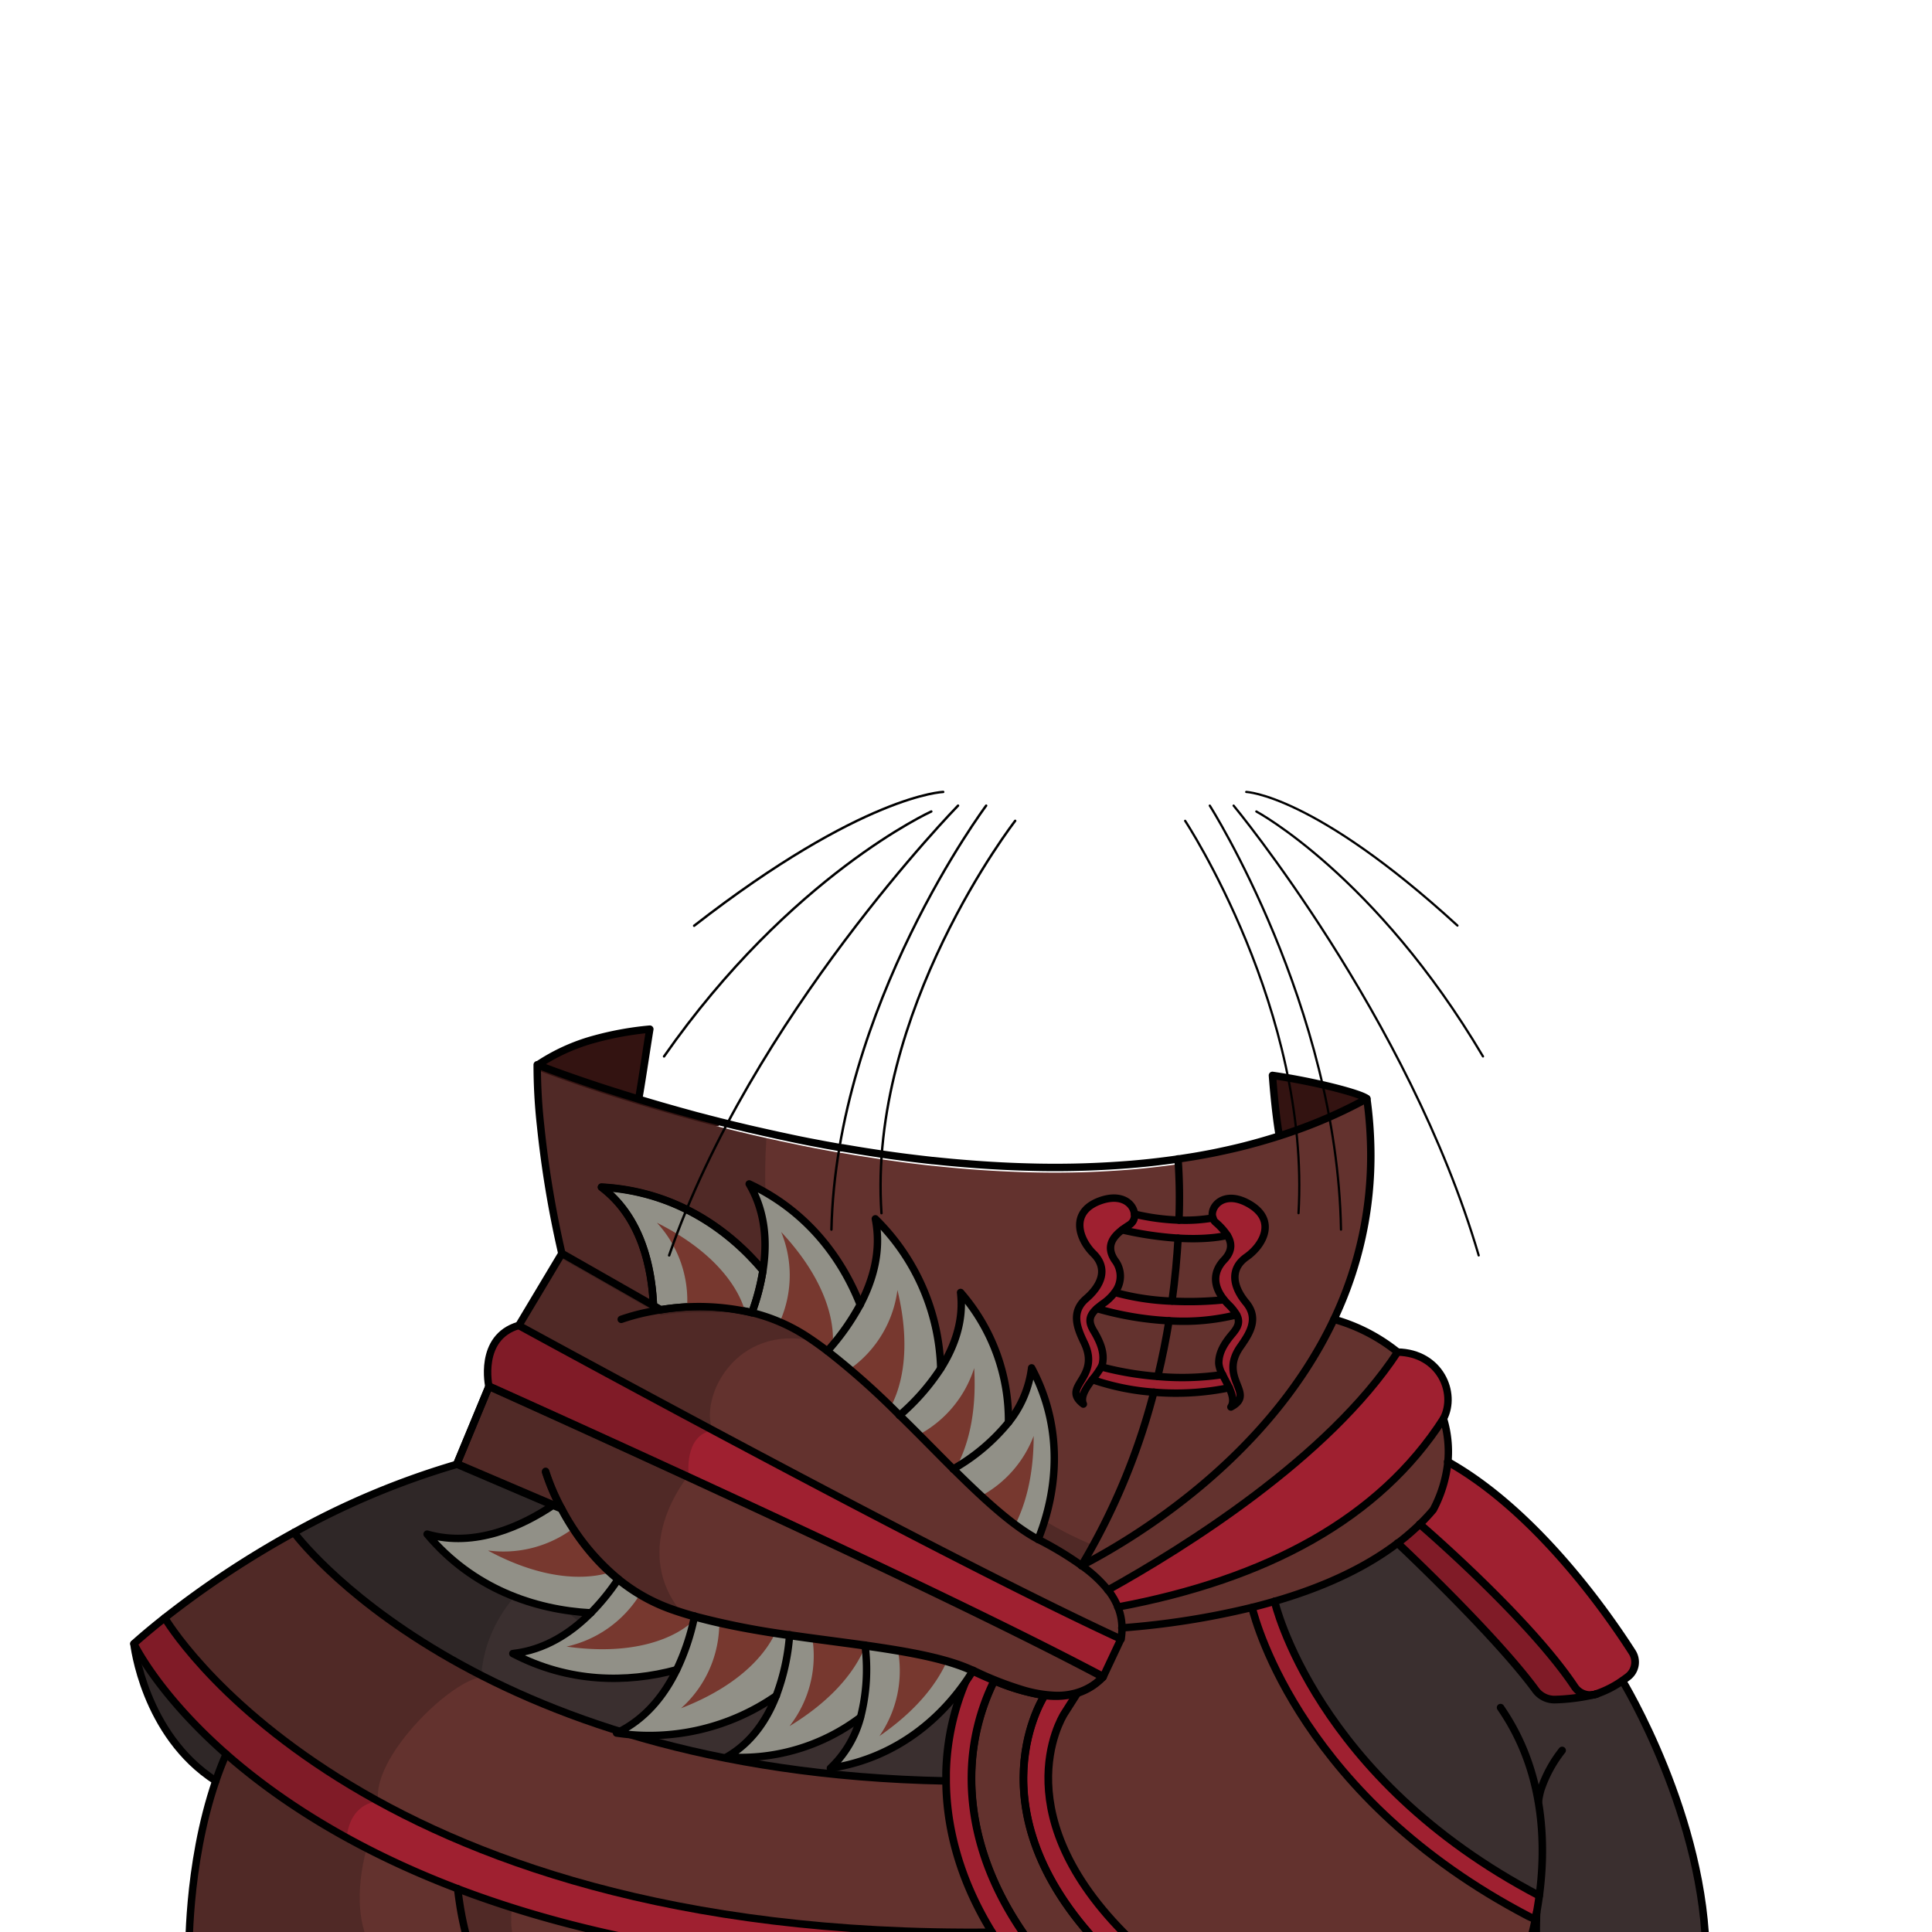 <svg xmlns="http://www.w3.org/2000/svg" viewBox="0 0 432 432">
  <defs>
    <style>.GUNDAN_OTTER_OUTFIT_GUNDAN_OTTER_OUTFIT_24_cls-1{isolation:isolate;}.GUNDAN_OTTER_OUTFIT_GUNDAN_OTTER_OUTFIT_24_cls-2{fill:#331311;}.GUNDAN_OTTER_OUTFIT_GUNDAN_OTTER_OUTFIT_24_cls-3{fill:#9f2030;}.GUNDAN_OTTER_OUTFIT_GUNDAN_OTTER_OUTFIT_24_cls-4{fill:#3a2f2f;}.GUNDAN_OTTER_OUTFIT_GUNDAN_OTTER_OUTFIT_24_cls-5{fill:#070808;opacity:0.2;mix-blend-mode:multiply;}.GUNDAN_OTTER_OUTFIT_GUNDAN_OTTER_OUTFIT_24_cls-6{fill:#1a3553;}.GUNDAN_OTTER_OUTFIT_GUNDAN_OTTER_OUTFIT_24_cls-7{fill:#63322e;}.GUNDAN_OTTER_OUTFIT_GUNDAN_OTTER_OUTFIT_24_cls-10,.GUNDAN_OTTER_OUTFIT_GUNDAN_OTTER_OUTFIT_24_cls-13,.GUNDAN_OTTER_OUTFIT_GUNDAN_OTTER_OUTFIT_24_cls-14,.GUNDAN_OTTER_OUTFIT_GUNDAN_OTTER_OUTFIT_24_cls-8,.GUNDAN_OTTER_OUTFIT_GUNDAN_OTTER_OUTFIT_24_cls-9{fill:none;stroke:#000;stroke-linecap:round;stroke-linejoin:round;}.GUNDAN_OTTER_OUTFIT_GUNDAN_OTTER_OUTFIT_24_cls-8{stroke-width:1.66px;}.GUNDAN_OTTER_OUTFIT_GUNDAN_OTTER_OUTFIT_24_cls-9{stroke-width:1.68px;}.GUNDAN_OTTER_OUTFIT_GUNDAN_OTTER_OUTFIT_24_cls-10{stroke-width:1.72px;}.GUNDAN_OTTER_OUTFIT_GUNDAN_OTTER_OUTFIT_24_cls-11{fill:#919087;}.GUNDAN_OTTER_OUTFIT_GUNDAN_OTTER_OUTFIT_24_cls-12{fill:#77382f;}.GUNDAN_OTTER_OUTFIT_GUNDAN_OTTER_OUTFIT_24_cls-13{stroke-width:0.54px;}.GUNDAN_OTTER_OUTFIT_GUNDAN_OTTER_OUTFIT_24_cls-14{stroke-width:0.5px;}</style>
  </defs>
  <g class="GUNDAN_OTTER_OUTFIT_GUNDAN_OTTER_OUTFIT_24_cls-1">
    <g id="outfit">
      <path class="GUNDAN_OTTER_OUTFIT_GUNDAN_OTTER_OUTFIT_24_cls-2" d="M306.51,257.22H274l.37-.08,1.32-.3c.88-.2,1.74-.41,2.61-.63l2-.53c1.07-.29,2.13-.59,3.19-.91.86-.25,1.72-.52,2.57-.79-1-5.81-1.54-13.54-1.54-13.54,9.62,1.39,20,4.11,21.11,5.21A93.34,93.34,0,0,1,306.51,257.22Z" />
      <path class="GUNDAN_OTTER_OUTFIT_GUNDAN_OTTER_OUTFIT_24_cls-2" d="M160.72,250.75v1.08H120.89a124,124,0,0,1-.77-13.75h0a43.11,43.11,0,0,1,12.75-5.78,70.59,70.59,0,0,1,12.3-2.22c-.8,4.94-2.07,13.53-2.51,15.66l1.57.47q2.93.88,6.14,1.78l1.23.35,4,1.1,2.17.56.48.13,2.24.57Z" />
      <path class="GUNDAN_OTTER_OUTFIT_GUNDAN_OTTER_OUTFIT_24_cls-3" d="M257.52,438.12H249c-32.39-31.21-16.27-57.73-15.57-58.82l-.56-.28a17.47,17.47,0,0,0,8-.39L238,383.25c-.6.92-14.16,23.25,16,51.5Z" />
      <path class="GUNDAN_OTTER_OUTFIT_GUNDAN_OTTER_OUTFIT_24_cls-4" d="M217.07,373.46A51,51,0,0,0,214,381.4a56.6,56.6,0,0,0-2.41,15c0,.6,0,1.21,0,1.83-46.91-.89-80.74-11.75-103.94-23.62C78,359.47,65.73,342.67,65.73,342.67a178.37,178.37,0,0,1,36.4-15.24l23.39,10c3.93,7.4,11.49,17.79,24.45,22.42C171,367.36,202.52,366.9,217.07,373.46Z" />
      <path class="GUNDAN_OTTER_OUTFIT_GUNDAN_OTTER_OUTFIT_24_cls-5" d="M217.07,373.46A51,51,0,0,0,214,381.4c-8.64-3.49-22.33-7.22-41.39-7.22-42.89,0-52.44-22-52.44-22s-11.48,7.84-12.54,22.38C78,359.47,65.73,342.67,65.73,342.67a178.37,178.37,0,0,1,36.4-15.24l23.39,10c3.93,7.4,11.49,17.79,24.45,22.42C171,367.36,202.52,366.9,217.07,373.46Z" />
      <path class="GUNDAN_OTTER_OUTFIT_GUNDAN_OTTER_OUTFIT_24_cls-6" d="M352.11,377.18a4.15,4.15,0,0,0,4.18,1.77,44,44,0,0,1-8.51,1.08,5.21,5.21,0,0,1-4.39-2.12c-9-12.32-30.27-32.29-30.87-32.86a56,56,0,0,0,4.94-4.25S341.78,361.66,352.11,377.18Z" />
      <path class="GUNDAN_OTTER_OUTFIT_GUNDAN_OTTER_OUTFIT_24_cls-3" d="M352.11,377.18a4.15,4.15,0,0,0,4.18,1.77,44,44,0,0,1-8.51,1.08,5.21,5.21,0,0,1-4.39-2.12c-9-12.32-30.27-32.29-30.87-32.86a56,56,0,0,0,4.94-4.25S341.78,361.66,352.11,377.18Z" />
      <path class="GUNDAN_OTTER_OUTFIT_GUNDAN_OTTER_OUTFIT_24_cls-5" d="M352.11,377.18a4.15,4.15,0,0,0,4.18,1.77,44,44,0,0,1-8.51,1.08,5.21,5.21,0,0,1-4.39-2.12c-9-12.32-30.27-32.29-30.87-32.86a56,56,0,0,0,4.94-4.25S341.78,361.66,352.11,377.18Z" />
      <path class="GUNDAN_OTTER_OUTFIT_GUNDAN_OTTER_OUTFIT_24_cls-7" d="M344.19,438.12H257.52l-3.6-3.37c-30.12-28.25-16.56-50.58-16-51.5l2.94-4.62a13.64,13.64,0,0,0,5.72-3.59l4-8.52a15,15,0,0,0,.2-2.56A178.3,178.3,0,0,0,280,359.44c.89,3.67,11.44,42.7,61.78,69l1.55.71.24.1c-.06,2.36-.08,6.53.65,8.36,0,0-.07,0,0,0Z" />
      <path class="GUNDAN_OTTER_OUTFIT_GUNDAN_OTTER_OUTFIT_24_cls-7" d="M263.43,276.86c-.24,4.15-.65,8.88-1.36,14.05A56,56,0,0,1,249.31,289a5.84,5.84,0,0,0,0-7.16c-2.06-3.08-.46-5.19,1.62-6.78A76.74,76.74,0,0,0,263.43,276.86Z" />
      <path class="GUNDAN_OTTER_OUTFIT_GUNDAN_OTTER_OUTFIT_24_cls-7" d="M274.41,276.22c1,1.61,1.26,3.46-.68,5.51-2.83,3-2.23,6.16-.06,8.88a76.5,76.5,0,0,1-11.6.3c.71-5.17,1.12-9.9,1.36-14.05C270.68,277.29,274.41,276.22,274.41,276.22Z" />
      <path class="GUNDAN_OTTER_OUTFIT_GUNDAN_OTTER_OUTFIT_24_cls-7" d="M250.83,364a15,15,0,0,1-.2,2.56c-22.75-10.49-61.25-30.67-91.27-46.7C134.83,306.71,116,296.38,116,296.38l9.68-16.11h0l22.07,12.59c8.32-1.32,21.23-1.54,32.75,6l1.43,1c18.39,12.67,36.49,37.27,50.21,44.4a74.59,74.59,0,0,1,9.72,5.87,28.64,28.64,0,0,1,5.89,5.46,14.83,14.83,0,0,1,2.21,3.8A12.66,12.66,0,0,1,250.83,364Z" />
      <path class="GUNDAN_OTTER_OUTFIT_GUNDAN_OTTER_OUTFIT_24_cls-7" d="M233.47,379.3c-.7,1.09-16.82,27.61,15.57,58.82h-15.8c-13.4-16.3-16.23-31.23-16-41.57a49.09,49.09,0,0,1,5.07-20.73A46.74,46.74,0,0,0,232.9,379h0Z" />
      <path class="GUNDAN_OTTER_OUTFIT_GUNDAN_OTTER_OUTFIT_24_cls-8" d="M233.47,379.3c-.7,1.09-16.82,27.61,15.57,58.82h-15.8c-13.4-16.3-16.23-31.23-16-41.57a49.09,49.09,0,0,1,5.07-20.73A46.74,46.74,0,0,0,232.9,379h0Z" />
      <path class="GUNDAN_OTTER_OUTFIT_GUNDAN_OTTER_OUTFIT_24_cls-7" d="M244.49,280.32c3.27,3.24,1.94,7-1.63,10.08s-1.91,6.78-.4,9.94c3.74,7.9-5.41,9.7-.23,13.64-.74-1.69.66-3.66,2.05-5.48h0a53.93,53.93,0,0,0,13.7,2.8c-.56,2.12-1.17,4.28-1.84,6.46l-.45,1.42c-.18.58-.37,1.16-.56,1.74-.25.75-.5,1.5-.77,2.25s-.44,1.25-.67,1.88c-.35,1-.72,2-1.11,3-.31.81-.64,1.62-1,2.44s-.67,1.63-1,2.45-.62,1.43-.94,2.14c-.17.39-.35.78-.54,1.18-.29.66-.6,1.32-.91,2-.55,1.16-1.12,2.31-1.72,3.46-.48.95-1,1.91-1.5,2.87l-.32.59c0,.05,0,.1-.08.14-.37.69-.75,1.37-1.14,2.05-.53.93-1.07,1.85-1.63,2.77a74.45,74.45,0,0,0-9.71-5.86h0l-.65-.35h0c-.21-.11-.43-.23-.64-.36l0,0-.54-.32-.14-.09h0l-.13-.08-.35-.22-.18-.12-.46-.3-.12-.08-.53-.37-.18-.13a.24.24,0,0,1-.09-.06l-.32-.22-.38-.28L227,341l0,0-.38-.28-.5-.38-.16-.13,0,0-.45-.35h0l-.22-.18-.19-.15-.25-.2-.29-.23-.21-.18-.05,0-.47-.39-.48-.4-.13-.12-.05,0-.07-.06-.49-.41-.34-.3-.3-.27-.36-.32L221,336l-.3-.27-.3-.27h0l0,0-.18-.18-.14-.12-.42-.38-.21-.2-.13-.12c-.51-.47-1-.95-1.54-1.45l-.76-.72-.27-.26-.24-.23-1-1-.76-.75-.28-.27c-.17-.17-.35-.34-.52-.52l-.39-.38-.06-.06h0l-.3-.3h0l-.4-.4-.56-.56-.23-.23-.27-.27-.41-.41-.11-.11-.95-.95-.46-.47-.22-.22-.16-.16-.44-.45a1.14,1.14,0,0,0-.11-.11l-.09-.09-.39-.39-.23-.24c-.29-.29-.58-.59-.88-.88l-.78-.79-.83-.84-.09-.09q-2.16-2.19-4.38-4.38l-.54-.52q-.71-.71-1.41-1.38l-.25-.24-1.68-1.61-.25-.24c-.61-.59-1.22-1.17-1.84-1.73l-.64-.6c-.46-.42-.91-.84-1.37-1.24l-.54-.49,0,0a5.34,5.34,0,0,0-.44-.39l-.25-.22L191,307l-.57-.48-.07-.06h0l-.27-.23-1-.83,0,0q-.51-.44-1-.84l-.2-.17-.79-.64,0,0-1-.75a.18.18,0,0,0-.07-.05l-.69-.54s0,0,0,0l-.31-.24c-.47-.36-.93-.71-1.4-1,0,0,0,0,0,0-.22-.17-.45-.33-.68-.49s-.65-.47-1-.69l-.06,0c-.21-.15-.42-.3-.64-.44l-.07-.05-.72-.48-.75-.48-.07,0-.06,0-.63-.38-.25-.15-.05,0c-.45-.26-.9-.52-1.36-.75s-.89-.46-1.33-.68h0l-.5-.23-1-.44,0,0-.08,0-.31-.13-.75-.31-.21-.08-.18-.07h0l-.26-.1-.5-.18-.19-.07-.32-.11-.07,0-1-.31-.45-.14-.31-.09-.45-.13-.07,0a.07.07,0,0,0-.06,0l-.07,0-.2,0-.43-.12h0a1.8,1.8,0,0,0-.22-.06l-.09,0-.07,0-.6-.14-.17,0-.79-.17-.1,0-.21-.05-.46-.09-.48-.08h-.1l-.08,0-.32-.05-.21,0-.25,0-.21,0-.16,0-.22,0h-.16l-.14,0h0l-.2,0h-.11l-.3,0h-.09l-.36,0h-.07l-.21,0-.26,0h-.1l-.17,0-.21,0-.27,0-.31,0-.25,0-.26,0h-.18l-.76,0h-.23l-.5,0h-.18l-.42,0h-.7c-.48,0-1,0-1.42,0h-.76l-1.33.05h-.13l-.8,0-1,.07h0l-1.12.11c-.71.07-1.4.15-2.06.25l-1,.15-1.59-.91-.29-.16h0l-20.19-11.51h0a233.17,233.17,0,0,1-4.74-28.44,124,124,0,0,1-.77-13.75s4.45,1.77,12.13,4.34l1.93.64,1.7.55,2,.63,1.68.53,1.46.45,1.1.34.57.17,1.57.47q2.93.88,6.14,1.78l1.23.35,4,1.1,2.17.56.48.13,2.24.57.21.06.86.21,2.33.58,3.52.84c1.28.3,2.58.6,3.9.89l2.7.59,1.69.36c1.58.33,3.19.66,4.82,1l3.89.74c1.18.22,2.38.44,3.58.64l.21,0c1.3.23,2.61.45,3.94.66l1.32.21,2.67.41,1,.15q2.79.4,5.63.77t5.59.66h.13c5.75.62,11.6,1.08,17.5,1.32q3,.13,5.91.18a208.45,208.45,0,0,0,21.21-.68q5.16-.45,10.25-1.18a119.43,119.43,0,0,1,.21,13.69,49.08,49.08,0,0,1-9.94-1.35c-.19-2.22-2.75-4.71-7.61-3C239.12,271,241.2,277.08,244.49,280.32Z" />
      <path class="GUNDAN_OTTER_OUTFIT_GUNDAN_OTTER_OUTFIT_24_cls-5" d="M245,344.54l-.32.59c0,.05,0,.1-.08.14-.37.69-.75,1.37-1.14,2.05-.53.93-1.07,1.85-1.63,2.77a74.45,74.45,0,0,0-9.71-5.86h0l-.65-.35h0c-.21-.11-.43-.23-.64-.36l0,0-.54-.32-.14-.09h0l-.13-.08-.35-.22-.18-.12-.46-.3-.12-.08-.53-.37-.18-.13a.24.24,0,0,1-.09-.06l-.32-.22-.38-.28L227,341l0,0-.38-.28-.5-.38-.16-.13,0,0-.45-.35h0l-.22-.18-.19-.15-.25-.2-.29-.23-.21-.18-.05,0-.47-.39-.48-.4-.13-.12-.05,0-.07-.06-.49-.41-.34-.3-.3-.27-.36-.32L221,336l-.3-.27-.3-.27h0l0,0-.18-.18-.14-.12-.42-.38-.21-.2-.13-.12c-.51-.47-1-.95-1.54-1.45l-.76-.72-.27-.26-.24-.23-1-1-.76-.75-.28-.27c-.17-.17-.35-.34-.52-.52l-.39-.38-.06-.06h0l-.3-.3h0l-.4-.4-.56-.56-.23-.23-.27-.27-.41-.41-.11-.11-.95-.95-.46-.47-.22-.22-.16-.16-.44-.45a1.14,1.14,0,0,0-.11-.11l-.09-.09-.39-.39-.23-.24c-.29-.29-.58-.59-.88-.88l-.78-.79-.83-.84-.09-.09q-2.16-2.19-4.38-4.38l-.54-.52q-.71-.71-1.41-1.38l-.25-.24-1.68-1.61-.25-.24c-.61-.59-1.22-1.17-1.84-1.73l-.64-.6c-.46-.42-.91-.84-1.37-1.24l-.54-.49,0,0a5.34,5.34,0,0,0-.44-.39l-.25-.22L191,307l-.57-.48-.07-.06h0l-.27-.23-1-.83,0,0q-.51-.44-1-.84l-.2-.17-.79-.64,0,0-1-.75a.18.18,0,0,0-.07-.05l-.69-.54s0,0,0,0l-.31-.24c-.47-.36-.93-.71-1.4-1,0,0,0,0,0,0-.22-.17-.45-.33-.68-.49s-.65-.47-1-.69l-.06,0c-.21-.15-.42-.3-.64-.44l-.07-.05-.72-.48-.75-.48-.07,0-.06,0-.63-.38-.25-.15-.05,0c-.45-.26-.9-.52-1.36-.75s-.89-.46-1.33-.68h0l-.5-.23-1-.44,0,0-.08,0-.31-.13-.75-.31-.21-.08-.18-.07h0l-.26-.1-.5-.18-.19-.07-.32-.11-.07,0-1-.31-.45-.14-.31-.09-.45-.13-.07,0a.07.07,0,0,0-.06,0l-.07,0-.2,0-.43-.12h0a1.8,1.8,0,0,0-.22-.06l-.09,0-.07,0-.6-.14-.17,0-.79-.17-.1,0-.21-.05-.46-.09-.48-.08h-.1l-.08,0-.32-.05-.21,0-.25,0-.21,0-.16,0-.22,0h-.16l-.14,0h0l-.2,0h-.11l-.3,0h-.09l-.36,0h-.07l-.21,0-.26,0h-.1l-.17,0-.21,0-.27,0-.31,0-.25,0-.26,0h-.18l-.76,0h-.23l-.5,0h-.18l-.42,0h-.7c-.48,0-1,0-1.42,0h-.76l-1.33.05h-.13l-.8,0-1,.07h0l-1.12.11c-.71.07-1.4.15-2.06.25l-1,.15-1.59-.91-.29-.16h0l-20.19-11.51h0a233.17,233.17,0,0,1-4.74-28.44,124,124,0,0,1-.77-13.75s4.45,1.77,12.13,4.34l1.93.64,1.7.55,2,.63,1.68.53,1.46.45,1.1.34.57.17,1.57.47q2.93.88,6.14,1.78l1.23.35,4,1.1,2.17.56.48.13,2.24.57.21.06.86.21,2.33.58,3.52.84c1.28.3,2.58.6,3.9.89a115.16,115.16,0,0,0-.18,13.37c.32,7.5,1.47,16.71,4.64,24.71a39.29,39.29,0,0,0,3,6.17c2.6,1.05,5,2.08,7.37,3.11l.05,0c2.36,1,4.57,2.08,6.66,3.12,3.11,1.53,5.93,3.07,8.49,4.61,1.7,1,3.29,2,4.77,3.08a63.23,63.23,0,0,1,5.72,4.47,47.43,47.43,0,0,1,4.73,4.81c1,1.15,1.86,2.31,2.68,3.5s1.37,2.11,2,3.19a21,21,0,0,0,2.76,3.81,35.05,35.05,0,0,0,5,4.57,52.62,52.62,0,0,0,4.82,3.23,81.23,81.23,0,0,0,11.09,5.5Z" />
      <path class="GUNDAN_OTTER_OUTFIT_GUNDAN_OTTER_OUTFIT_24_cls-3" d="M225.9,438.12H171.35c-27.9-3-50.62-8.8-69-15.79A193.65,193.65,0,0,1,77.59,411a150.71,150.71,0,0,1-27-18.75c-15.41-13.56-20.63-24.68-20.63-24.68s2.45-2.26,6.9-5.78c0,0,12.61,21.7,47.71,41h0c28.79,15.83,72.72,30,137.23,29.28Q223.62,435,225.9,438.12Z" />
      <path class="GUNDAN_OTTER_OUTFIT_GUNDAN_OTTER_OUTFIT_24_cls-5" d="M84.55,402.76c-6.85.84-7,8.21-7,8.21a150.71,150.71,0,0,1-27-18.75c-15.41-13.56-20.63-24.68-20.63-24.68s2.45-2.26,6.9-5.78C36.84,361.76,49.45,383.46,84.55,402.76Z" />
      <path class="GUNDAN_OTTER_OUTFIT_GUNDAN_OTTER_OUTFIT_24_cls-4" d="M344.19,423.87C294,397.61,285,358.07,285,358.07c9.87-2.88,19.59-7,27.48-13h0c.6.57,21.84,20.54,30.87,32.86a5.21,5.21,0,0,0,4.39,2.12,44,44,0,0,0,8.51-1.08h.06c.16,0,.33-.08.5-.13l.17-.05a23.18,23.18,0,0,0,5.76-2.94s18.69,30.59,18.69,62.3c-33.24,0-37-.33-37.28-.44v0c-.73-1.83-.71-6-.65-8.36l-.24-.1Q343.79,426.77,344.19,423.87Z" />
      <path class="GUNDAN_OTTER_OUTFIT_GUNDAN_OTTER_OUTFIT_24_cls-3" d="M217.27,396.55c-.26,10.34,2.57,25.27,16,41.57H225.9q-2.28-3.08-4.11-6.08c-8-13-10.2-24.78-10.26-33.82,0-.62,0-1.23,0-1.83a55.57,55.57,0,0,1,5.52-22.93l.46.22c1.69.79,3.29,1.51,4.81,2.14A49.09,49.09,0,0,0,217.27,396.55Z" />
      <path class="GUNDAN_OTTER_OUTFIT_GUNDAN_OTTER_OUTFIT_24_cls-3" d="M246.28,305.65a70.58,70.58,0,0,0,12.61,2.13,61.46,61.46,0,0,0,14.46-.42c.47.94,1.06,2,1.52,3a58.93,58.93,0,0,1-16.87,1,54.09,54.09,0,0,1-13.71-2.8h0a18.73,18.73,0,0,0,2-2.85Z" />
      <path class="GUNDAN_OTTER_OUTFIT_GUNDAN_OTTER_OUTFIT_24_cls-7" d="M272.53,305a6.17,6.17,0,0,0,.82,2.39,61.46,61.46,0,0,1-14.46.42c1-4.31,1.86-8.49,2.51-12.45A49.38,49.38,0,0,0,276.48,294c.88,1.59.41,2.74-.88,4.28C273.75,300.4,272.45,302.54,272.53,305Z" />
      <path class="GUNDAN_OTTER_OUTFIT_GUNDAN_OTTER_OUTFIT_24_cls-3" d="M250.63,366.52l-4,8.52c-22.23-11.87-61.94-30.51-93-44.79-25-11.5-44.34-20.18-44.34-20.18s-2.47-11,6.62-13.69c0,0,18.88,10.33,43.41,23.44C189.38,335.85,227.88,356,250.63,366.52Z" />
      <path class="GUNDAN_OTTER_OUTFIT_GUNDAN_OTTER_OUTFIT_24_cls-5" d="M154,329.86s-.12.13-.32.39c-25-11.5-44.34-20.18-44.34-20.18s-2.47-11,6.62-13.69c0,0,18.88,10.33,43.41,23.44C152.84,320.89,154,329.86,154,329.86Z" />
      <path class="GUNDAN_OTTER_OUTFIT_GUNDAN_OTTER_OUTFIT_24_cls-7" d="M298.28,295a39.73,39.73,0,0,1,14.23,7.34c-15.63,23.76-47.77,43.77-64.8,53.22a28.64,28.64,0,0,0-5.89-5.46C252.84,344.41,283.46,326.38,298.28,295Z" />
      <path class="GUNDAN_OTTER_OUTFIT_GUNDAN_OTTER_OUTFIT_24_cls-7" d="M261.4,295.33c-.65,4-1.47,8.14-2.51,12.45a70.58,70.58,0,0,1-12.61-2.13h0a3.13,3.13,0,0,0,.27-.73c.49-2.38-.43-4.7-1.87-7.15-1.23-2-1.36-3.38.62-5.17A70.57,70.57,0,0,0,261.4,295.33Z" />
      <path class="GUNDAN_OTTER_OUTFIT_GUNDAN_OTTER_OUTFIT_24_cls-3" d="M341.75,428.47c-50.34-26.33-60.89-65.36-61.78-69,1.68-.42,3.38-.88,5.06-1.37,0,0,9,39.54,59.16,65.8q-.39,2.89-.89,5.31Z" />
      <path class="GUNDAN_OTTER_OUTFIT_GUNDAN_OTTER_OUTFIT_24_cls-7" d="M322.76,317.21a25.36,25.36,0,0,1,1,9.59,29.3,29.3,0,0,1-3.28,10.78q-1.41,1.68-3,3.22a56,56,0,0,1-4.94,4.25h0c-7.89,6-17.61,10.14-27.48,13-1.68.49-3.38.95-5.06,1.37A178.3,178.3,0,0,1,250.83,364a12.66,12.66,0,0,0-.91-4.61C283.24,353.13,308.4,339.61,322.76,317.21Z" />
      <path class="GUNDAN_OTTER_OUTFIT_GUNDAN_OTTER_OUTFIT_24_cls-7" d="M306.51,257.22A85.14,85.14,0,0,1,298.28,295c-14.83,31.39-45.44,49.42-56.46,55.1A147.81,147.81,0,0,0,258,311.3a58.91,58.91,0,0,0,16.87-1c.72,1.57,1.14,3.11.37,4.28,5.77-3-2.94-6.32,2.1-13.47,2-2.87,4.3-6.25,1.28-9.87s-3.67-7.57.11-10.21,6.87-8.32.45-11.92c-5.56-3.13-8.76.72-8,3.19a36.46,36.46,0,0,1-7.57.49,119.43,119.43,0,0,0-.21-13.69c1-.14,1.93-.29,2.9-.45s1.92-.32,2.88-.5,1.83-.34,2.74-.53l2-.43h0l.37-.08,1.32-.3c.88-.2,1.74-.41,2.61-.63l2-.53c1.07-.29,2.13-.59,3.19-.91.86-.25,1.72-.51,2.57-.79l.19-.06c.82-.26,1.64-.54,2.45-.82s1.74-.61,2.61-.93a108.06,108.06,0,0,0,14.32-6.52A93.34,93.34,0,0,1,306.51,257.22Z" />
      <path class="GUNDAN_OTTER_OUTFIT_GUNDAN_OTTER_OUTFIT_24_cls-3" d="M250.92,275c-2.08,1.59-3.68,3.7-1.62,6.78a5.84,5.84,0,0,1,0,7.16,11.05,11.05,0,0,1-2.64,2.54c-.54.39-1,.75-1.38,1.09-2,1.79-1.85,3.12-.62,5.17,1.44,2.45,2.36,4.77,1.87,7.15a3.13,3.13,0,0,1-.27.73,18.73,18.73,0,0,1-2,2.85c-1.39,1.82-2.78,3.79-2,5.48-5.19-3.94,4-5.74.23-13.64-1.51-3.16-3.19-6.88.39-9.94s4.9-6.84,1.63-10.08-5.37-9.35,1.57-11.83c4.86-1.73,7.43.76,7.61,3a2.45,2.45,0,0,1-1,2.39C252.05,274.23,251.47,274.61,250.92,275Z" />
      <path class="GUNDAN_OTTER_OUTFIT_GUNDAN_OTTER_OUTFIT_24_cls-3" d="M278.62,291.27c3,3.62.72,7-1.29,9.87-5,7.15,3.68,10.46-2.1,13.47.77-1.17.35-2.71-.36-4.28-.46-1-1.05-2-1.52-3a6.17,6.17,0,0,1-.82-2.39c-.08-2.43,1.22-4.57,3.07-6.73,1.29-1.54,1.76-2.69.88-4.28a11.05,11.05,0,0,0-1.81-2.24,12.84,12.84,0,0,1-1-1.11c-2.17-2.72-2.77-5.9.06-8.88,1.94-2.05,1.69-3.9.68-5.51a14,14,0,0,0-2.6-2.88,2.16,2.16,0,0,1-.63-1c-.77-2.47,2.43-6.32,8-3.19,6.42,3.6,3.32,9.27-.46,11.92S275.62,287.65,278.62,291.27Z" />
      <path class="GUNDAN_OTTER_OUTFIT_GUNDAN_OTTER_OUTFIT_24_cls-7" d="M221.79,432c-64.51.75-108.44-13.45-137.23-29.28h0c-35.1-19.3-47.71-41-47.71-41a210.92,210.92,0,0,1,28.89-19.09S78,359.47,107.59,374.6c23.2,11.87,57,22.73,103.94,23.62C211.59,407.26,213.82,419.08,221.79,432Z" />
      <path class="GUNDAN_OTTER_OUTFIT_GUNDAN_OTTER_OUTFIT_24_cls-5" d="M107.59,374.6c0,.14,0,.29,0,.44-7,.86-24.53,18-23,27.72h0c-35.1-19.3-47.71-41-47.71-41a210.92,210.92,0,0,1,28.89-19.09S78,359.47,107.59,374.6Z" />
      <path class="GUNDAN_OTTER_OUTFIT_GUNDAN_OTTER_OUTFIT_24_cls-7" d="M246.62,375a13.64,13.64,0,0,1-5.72,3.59,17.47,17.47,0,0,1-8,.39h0a46.74,46.74,0,0,1-10.56-3.2c-1.52-.63-3.12-1.35-4.81-2.14l-.46-.22C203,367.11,173,367.34,152,360.53c-.68-.22-1.36-.45-2-.69-13-4.63-20.52-15-24.45-22.42l-23.39-10,7.2-17.36s19.35,8.68,44.34,20.18C184.68,344.53,224.39,363.17,246.62,375Z" />
      <path class="GUNDAN_OTTER_OUTFIT_GUNDAN_OTTER_OUTFIT_24_cls-5" d="M152.29,360.45l-.29.08c-.68-.22-1.36-.45-2-.69-13-4.63-20.52-15-24.45-22.42l-23.39-10,7.2-17.36s19.35,8.68,44.34,20.18C151.71,332.78,141.58,347.11,152.29,360.45Z" />
      <path class="GUNDAN_OTTER_OUTFIT_GUNDAN_OTTER_OUTFIT_24_cls-5" d="M181.89,299.82c-17.52-3.81-25.54,12.77-22.53,20C134.83,306.71,116,296.38,116,296.38l9.68-16.11h0l22.07,12.59c8.32-1.32,21.23-1.54,32.75,6Z" />
      <path class="GUNDAN_OTTER_OUTFIT_GUNDAN_OTTER_OUTFIT_24_cls-4" d="M50.57,392.22c-.87,2-1.64,4-2.32,6-16.07-10.31-18.31-30.68-18.31-30.68S35.16,378.66,50.57,392.22Z" />
      <path class="GUNDAN_OTTER_OUTFIT_GUNDAN_OTTER_OUTFIT_24_cls-5" d="M50.57,392.22c-.87,2-1.64,4-2.32,6-16.07-10.31-18.31-30.68-18.31-30.68S35.16,378.66,50.57,392.22Z" />
      <path class="GUNDAN_OTTER_OUTFIT_GUNDAN_OTTER_OUTFIT_24_cls-3" d="M271.81,273.34a14,14,0,0,1,2.6,2.88s-3.73,1.07-11,.64A76.74,76.74,0,0,1,250.92,275c.55-.42,1.13-.8,1.7-1.17a2.45,2.45,0,0,0,1-2.39,49.26,49.26,0,0,0,10,1.35,36.37,36.37,0,0,0,7.56-.49A2.16,2.16,0,0,0,271.81,273.34Z" />
      <path class="GUNDAN_OTTER_OUTFIT_GUNDAN_OTTER_OUTFIT_24_cls-3" d="M365,369.39a4.11,4.11,0,0,1-.84,5.39c-.41.33-.85.68-1.36,1a23.18,23.18,0,0,1-5.76,2.94l-.17.05-.5.13h-.06a4.15,4.15,0,0,1-4.18-1.77c-10.33-15.52-34.65-36.38-34.65-36.38q1.57-1.55,3-3.22a29.3,29.3,0,0,0,3.28-10.78C343.86,338.09,359.86,361.35,365,369.39Z" />
      <path class="GUNDAN_OTTER_OUTFIT_GUNDAN_OTTER_OUTFIT_24_cls-3" d="M274.67,291.72a11.05,11.05,0,0,1,1.81,2.24,49.38,49.38,0,0,1-15.08,1.37,70.57,70.57,0,0,1-16.11-2.73c.39-.34.84-.7,1.38-1.09a11.05,11.05,0,0,0,2.64-2.54,56,56,0,0,0,12.76,1.94,76.5,76.5,0,0,0,11.6-.3A12.84,12.84,0,0,0,274.67,291.72Z" />
      <path class="GUNDAN_OTTER_OUTFIT_GUNDAN_OTTER_OUTFIT_24_cls-7" d="M171.35,438.12H105.83s0-.16-.16-.47c0-.16-.13-.37-.21-.61,0-.05,0-.1,0-.15a77.24,77.24,0,0,1-2.48-10.29v0c-.21-1.33-.42-2.75-.59-4.25.1,0,.18.08.27.11q5.64,2.13,11.85,4.1A293,293,0,0,0,171.35,438.12Z" />
      <path class="GUNDAN_OTTER_OUTFIT_GUNDAN_OTTER_OUTFIT_24_cls-3" d="M312.51,302.33c9.48.18,13.26,9.14,10.26,14.87h0c-14.36,22.4-39.52,35.92-72.84,42.14a14.83,14.83,0,0,0-2.21-3.8C264.74,346.1,296.88,326.09,312.51,302.33Z" />
      <path class="GUNDAN_OTTER_OUTFIT_GUNDAN_OTTER_OUTFIT_24_cls-7" d="M105.83,438.12H42.24v-.42s-.52-20.37,6-39.48c.68-2,1.45-4,2.32-6A154.18,154.18,0,0,0,82,413.31h0a194.71,194.71,0,0,0,20.35,9c.17,1.5.38,2.92.59,4.25v0a77.24,77.24,0,0,0,2.48,10.29c0,.05,0,.1,0,.15.08.24.16.45.21.61C105.78,438,105.83,438.12,105.83,438.12Z" />
      <path class="GUNDAN_OTTER_OUTFIT_GUNDAN_OTTER_OUTFIT_24_cls-5" d="M42.24,438.12v-.42s-.52-20.37,6-39.48c.68-2,1.45-4,2.32-6A154.18,154.18,0,0,0,82,413.31c-.85,3-4.31,17,3,24.81Z" />
      <path class="GUNDAN_OTTER_OUTFIT_GUNDAN_OTTER_OUTFIT_24_cls-5" d="M116.51,438.12H105.77c-.09-.33-.21-.69-.31-1.08,0-.05,0-.1,0-.15a72.33,72.33,0,0,1-2.8-14.45q5.64,2.13,11.85,4.1A18.74,18.74,0,0,0,116.51,438.12Z" />
      <path class="GUNDAN_OTTER_OUTFIT_GUNDAN_OTTER_OUTFIT_24_cls-9" d="M102.34,422.33c.17,1.5.38,2.92.59,4.25v0a72,72,0,0,0,2.74,11c.11.31.16.47.16.47" />
      <path class="GUNDAN_OTTER_OUTFIT_GUNDAN_OTTER_OUTFIT_24_cls-9" d="M341.05,437.65c.26-.77.81-2.45,1.42-4.82.27-1.08.56-2.3.83-3.65q.49-2.42.89-5.31c1.11-8.27,1.25-19.15-2.51-29.94h0a50.57,50.57,0,0,0-5.95-11.81l-.2-.3" />
      <path class="GUNDAN_OTTER_OUTFIT_GUNDAN_OTTER_OUTFIT_24_cls-9" d="M344,402.76a16.83,16.83,0,0,1,.55-2.61,28.9,28.9,0,0,1,4.75-8.75" />
      <path class="GUNDAN_OTTER_OUTFIT_GUNDAN_OTTER_OUTFIT_24_cls-9" d="M362.78,375.82s18.69,30.59,18.69,62.3c-33.24,0-37-.33-37.28-.44-.07,0,0,0,0,0-.73-1.83-.71-6-.65-8.36,0-1,.07-1.72.07-1.72" />
      <path class="GUNDAN_OTTER_OUTFIT_GUNDAN_OTTER_OUTFIT_24_cls-10" d="M257.52,438.12l-3.6-3.37c-30.12-28.25-16.56-50.58-16-51.5l2.94-4.62" />
      <path class="GUNDAN_OTTER_OUTFIT_GUNDAN_OTTER_OUTFIT_24_cls-10" d="M217.07,373.46a55.57,55.57,0,0,0-5.52,22.93c0,.6,0,1.21,0,1.83.06,9,2.29,20.86,10.26,33.82q1.83,3,4.11,6.08" />
      <path class="GUNDAN_OTTER_OUTFIT_GUNDAN_OTTER_OUTFIT_24_cls-10" d="M233.24,438.12c-13.4-16.3-16.23-31.23-16-41.57a49.09,49.09,0,0,1,5.07-20.73" />
      <path class="GUNDAN_OTTER_OUTFIT_GUNDAN_OTTER_OUTFIT_24_cls-10" d="M232.91,379l.56.28c-.7,1.09-16.82,27.61,15.57,58.82" />
      <path class="GUNDAN_OTTER_OUTFIT_GUNDAN_OTTER_OUTFIT_24_cls-9" d="M65.73,342.67s39.12,53.52,145.8,55.55" />
      <path class="GUNDAN_OTTER_OUTFIT_GUNDAN_OTTER_OUTFIT_24_cls-8" d="M286.06,254h0c-1-5.81-1.54-13.54-1.54-13.54,9.62,1.39,20,4.11,21.11,5.21a108.06,108.06,0,0,1-14.32,6.52c-.86.32-1.74.63-2.61.93s-1.63.56-2.45.82l-.19.06c-.85.27-1.71.54-2.57.79-1.06.32-2.12.62-3.19.91l-2,.53c-.87.22-1.73.43-2.61.63l-1.32.3-.37.08h0l-2,.43c-.91.19-1.82.36-2.74.53s-1.92.35-2.88.5-1.93.31-2.9.45q-5.08.74-10.25,1.18a208.45,208.45,0,0,1-21.21.68q-3-.06-5.91-.18c-5.9-.25-11.75-.71-17.5-1.32h-.13c-1.87-.21-3.74-.43-5.59-.66s-3.77-.5-5.63-.77l-1-.15-2.67-.41-1.32-.21-3.94-.66-.21,0-3.58-.64-3.89-.74c-1.63-.32-3.23-.65-4.82-1l-1.69-.36q-3.37-.74-6.6-1.48l-3.52-.84-2.33-.58-.86-.21-.21-.06-2.24-.57-.48-.13-2.17-.56-4-1.1-1.23-.35q-3.21-.9-6.14-1.78l-1.57-.47c.44-2.13,1.71-10.72,2.51-15.66a70.59,70.59,0,0,0-12.3,2.22,43.11,43.11,0,0,0-12.75,5.78h0s4.45,1.77,12.13,4.34l1.93.64,1.7.55,2,.63,1.68.53,1.46.45,1.1.34.57.17" />
      <path class="GUNDAN_OTTER_OUTFIT_GUNDAN_OTTER_OUTFIT_24_cls-8" d="M125.63,280.27a233.17,233.17,0,0,1-4.74-28.44,124,124,0,0,1-.77-13.75h0" />
      <path class="GUNDAN_OTTER_OUTFIT_GUNDAN_OTTER_OUTFIT_24_cls-8" d="M241.82,350.09c11-5.68,41.63-23.71,56.46-55.1a85.14,85.14,0,0,0,8.23-37.77,93.34,93.34,0,0,0-.88-11.57" />
      <path class="GUNDAN_OTTER_OUTFIT_GUNDAN_OTTER_OUTFIT_24_cls-8" d="M312.51,345.05c-7.89,6-17.61,10.14-27.48,13-1.68.49-3.38.95-5.06,1.37A178.3,178.3,0,0,1,250.83,364" />
      <path class="GUNDAN_OTTER_OUTFIT_GUNDAN_OTTER_OUTFIT_24_cls-8" d="M322.76,317.21a25.36,25.36,0,0,1,1,9.59,29.3,29.3,0,0,1-3.28,10.78q-1.41,1.68-3,3.22a56,56,0,0,1-4.94,4.25" />
      <path class="GUNDAN_OTTER_OUTFIT_GUNDAN_OTTER_OUTFIT_24_cls-8" d="M312.51,302.33A39.73,39.73,0,0,0,298.28,295" />
      <path class="GUNDAN_OTTER_OUTFIT_GUNDAN_OTTER_OUTFIT_24_cls-8" d="M247.71,355.55c17-9.45,49.17-29.46,64.8-53.22,9.48.18,13.26,9.14,10.26,14.87h0c-14.36,22.4-39.52,35.92-72.84,42.14" />
      <path class="GUNDAN_OTTER_OUTFIT_GUNDAN_OTTER_OUTFIT_24_cls-11" d="M225.5,318.05a42.74,42.74,0,0,1-11.63,10h0l-.74.45c-2.49-2.47-5-5.05-7.63-7.66-1.44-1.47-2.9-2.92-4.37-4.37a49.35,49.35,0,0,0,9.23-10.5h0c3.05-4.8,5.2-10.61,4.44-17A43.56,43.56,0,0,1,225.5,318.05Z" />
      <path class="GUNDAN_OTTER_OUTFIT_GUNDAN_OTTER_OUTFIT_24_cls-11" d="M210.35,305.94h0a49.35,49.35,0,0,1-9.23,10.5l-1.94-1.91c-2.9-2.81-5.83-5.55-8.79-8.09q-2.52-2.18-5-4.11a4.08,4.08,0,0,1-.33-.25c.38-.43.78-.88,1.17-1.36a50.91,50.91,0,0,0,6.16-9c2.93-5.59,4.78-12.2,3.38-19.17A48.89,48.89,0,0,1,210.35,305.94Z" />
      <path class="GUNDAN_OTTER_OUTFIT_GUNDAN_OTTER_OUTFIT_24_cls-11" d="M232.12,344.23h0A38,38,0,0,1,227,341a92.19,92.19,0,0,1-7.63-6.44c-1.93-1.79-3.92-3.72-5.93-5.72-.1-.11-.21-.21-.31-.31l.74-.45h0a42.74,42.74,0,0,0,11.63-10,24.09,24.09,0,0,0,5.17-12.19C237.82,319.22,236.56,333.17,232.12,344.23Z" />
      <path class="GUNDAN_OTTER_OUTFIT_GUNDAN_OTTER_OUTFIT_24_cls-11" d="M192.35,291.7a50.91,50.91,0,0,1-6.16,9c-.39.48-.79.93-1.17,1.36q-2.28-1.74-4.56-3.24a39.58,39.58,0,0,0-6-3.23,40.41,40.41,0,0,0-6.32-2.11,49.45,49.45,0,0,0,2.48-9.46c1-6.26.57-13.14-3.08-19.32,12.78,6,20.59,16.3,24.82,27Z" />
      <path class="GUNDAN_OTTER_OUTFIT_GUNDAN_OTTER_OUTFIT_24_cls-11" d="M171.24,284.83a51.7,51.7,0,0,1-3,8.7l-.1,0a51.85,51.85,0,0,0-20.41-.65c-.62.1-1.22.2-1.78.31,0-.46-.05-.92-.1-1.39-.26-2.49-.81-5.21-1.1-7.58-.8-6.62-3.29-13.44-9.21-18.47a54.25,54.25,0,0,1,35.71,19.1Z" />
      <path class="GUNDAN_OTTER_OUTFIT_GUNDAN_OTTER_OUTFIT_24_cls-8" d="M170.6,284.05a49.45,49.45,0,0,1-2.48,9.46c-.52-.14-1-.25-1.55-.35a49.28,49.28,0,0,0-12.93-.93,54.56,54.56,0,0,0-5.93.63l-1.59-.91c-.37-8.49-2.71-19.79-11.63-26.52C150.34,266.26,162.47,274.37,170.6,284.05Z" />
      <path class="GUNDAN_OTTER_OUTFIT_GUNDAN_OTTER_OUTFIT_24_cls-12" d="M166.57,293.16a49.28,49.28,0,0,0-12.93-.93,25.58,25.58,0,0,0-6.75-18.82C162.19,281.08,165.8,290.27,166.57,293.16Z" />
      <path class="GUNDAN_OTTER_OUTFIT_GUNDAN_OTTER_OUTFIT_24_cls-12" d="M186.19,300.73a5.78,5.78,0,0,1-.14,1l-.7.65a4.08,4.08,0,0,1-.33-.25q-2.28-1.74-4.56-3.24a39.58,39.58,0,0,0-6-3.23l-.05-.19a25.5,25.5,0,0,0,.26-20C186.27,287.89,186.47,297.71,186.19,300.73Z" />
      <path class="GUNDAN_OTTER_OUTFIT_GUNDAN_OTTER_OUTFIT_24_cls-12" d="M199.18,314.54c-2.9-2.81-5.83-5.55-8.79-8.09l.17-.72a25.65,25.65,0,0,0,10.11-17.27C204.05,302.46,201.17,310.81,199.18,314.54Z" />
      <path class="GUNDAN_OTTER_OUTFIT_GUNDAN_OTTER_OUTFIT_24_cls-12" d="M213.87,328h0c-.14.26-.28.52-.43.76-.1-.11-.21-.21-.31-.31-2.49-2.47-5-5.05-7.63-7.66a25.78,25.78,0,0,0,12.33-14.88C218.45,316.73,216.16,323.78,213.87,328Z" />
      <path class="GUNDAN_OTTER_OUTFIT_GUNDAN_OTTER_OUTFIT_24_cls-12" d="M231.13,321.08c0,9.26-2,15.66-4.14,19.87a92.19,92.19,0,0,1-7.63-6.44A25.63,25.63,0,0,0,231.13,321.08Z" />
      <path class="GUNDAN_OTTER_OUTFIT_GUNDAN_OTTER_OUTFIT_24_cls-11" d="M217.57,373.51c-6.27,10.19-16.8,19.58-31.92,21.88A24.14,24.14,0,0,0,192.39,384h0a42.76,42.76,0,0,0,1-15.82l0-.33.16,0c2.47.35,4.89.73,7.2,1.11a102.07,102.07,0,0,1,11,2.4,38.57,38.57,0,0,1,5.78,2.12Z" />
      <path class="GUNDAN_OTTER_OUTFIT_GUNDAN_OTTER_OUTFIT_24_cls-11" d="M192.4,384h0a44.35,44.35,0,0,1-29.88,8.86c5.59-3.2,9-8.39,11.05-13.68a48.73,48.73,0,0,0,3-13.64c1.8.26,3.59.51,5.39.75,3.91.53,7.77,1,11.49,1.55l0,.33A42.76,42.76,0,0,1,192.4,384Z" />
      <path class="GUNDAN_OTTER_OUTFIT_GUNDAN_OTTER_OUTFIT_24_cls-11" d="M138.26,353.06a50.8,50.8,0,0,1-6.14,7.58h0c-12.68-.68-26.47-5.49-36.61-17.6a27.25,27.25,0,0,0,14.4,0,46.1,46.1,0,0,0,13.87-6.5l1.76.75c.75,1.42,1.63,2.94,2.67,4.52a49.49,49.49,0,0,0,8.31,9.78C137.07,352.08,137.65,352.57,138.26,353.06Z" />
      <path class="GUNDAN_OTTER_OUTFIT_GUNDAN_OTTER_OUTFIT_24_cls-11" d="M155.3,361.35a51.57,51.57,0,0,1-4,12c-11.14,3-24.1,2.93-36.62-3.62,7.16-.79,13-4.6,17.44-9.1h0a50.8,50.8,0,0,0,6.14-7.58A40.45,40.45,0,0,0,150,359.68c1.63.59,3.33,1.11,5.08,1.61Z" />
      <path class="GUNDAN_OTTER_OUTFIT_GUNDAN_OTTER_OUTFIT_24_cls-11" d="M176.54,365.54a48.73,48.73,0,0,1-3,13.64,49.71,49.71,0,0,1-35.72,8.34c6.47-3.06,10.7-8.49,13.45-14.16a51.57,51.57,0,0,0,4-12c2.06.58,4.19,1.1,6.37,1.56,3.79.85,7.73,1.54,11.71,2.16Z" />
      <path class="GUNDAN_OTTER_OUTFIT_GUNDAN_OTTER_OUTFIT_24_cls-12" d="M136.51,351.56c-3.08,1-12.64,3.07-27.37-4.83a2.4,2.4,0,0,0,.28,0,26.06,26.06,0,0,0,18.78-5A49.49,49.49,0,0,0,136.51,351.56Z" />
      <path class="GUNDAN_OTTER_OUTFIT_GUNDAN_OTTER_OUTFIT_24_cls-12" d="M155.08,361.29l-.18,1.21s-7.79,8.55-28.22,5.68a25.88,25.88,0,0,0,16.38-11.61l.18-.06a38.55,38.55,0,0,0,6.76,3.17C151.63,360.27,153.33,360.79,155.08,361.29Z" />
      <path class="GUNDAN_OTTER_OUTFIT_GUNDAN_OTTER_OUTFIT_24_cls-12" d="M173.38,365.07c-1.57,3.47-6.58,11.27-21.09,16.9a25.6,25.6,0,0,0,8.52-18.1l.86-1C165.46,363.76,169.4,364.45,173.38,365.07Z" />
      <path class="GUNDAN_OTTER_OUTFIT_GUNDAN_OTTER_OUTFIT_24_cls-12" d="M193.58,367.86a1.69,1.69,0,0,1-.13.31c-1.75,4.33-6.11,11.22-16.91,17.8a25.56,25.56,0,0,0,5.16-19.31l.23-.37c3.91.53,7.77,1,11.49,1.55Z" />
      <path class="GUNDAN_OTTER_OUTFIT_GUNDAN_OTTER_OUTFIT_24_cls-12" d="M211.76,371.37c-1.94,4.41-6.1,10.59-15.11,16.81A25.68,25.68,0,0,0,200.78,369,102.07,102.07,0,0,1,211.76,371.37Z" />
      <path class="GUNDAN_OTTER_OUTFIT_GUNDAN_OTTER_OUTFIT_24_cls-8" d="M168.12,293.51a49.45,49.45,0,0,0,2.48-9.46c1-6.26.57-13.14-3.08-19.32,12.78,6,20.59,16.3,24.82,27" />
      <path class="GUNDAN_OTTER_OUTFIT_GUNDAN_OTTER_OUTFIT_24_cls-8" d="M210.35,305.94a48.89,48.89,0,0,0-14.62-33.41c1.4,7-.45,13.58-3.38,19.17A52.94,52.94,0,0,1,185,302.09" />
      <path class="GUNDAN_OTTER_OUTFIT_GUNDAN_OTTER_OUTFIT_24_cls-8" d="M225.5,318.05A43.56,43.56,0,0,0,214.79,289c.76,6.36-1.39,12.17-4.44,17h0a49.35,49.35,0,0,1-9.23,10.5" />
      <path class="GUNDAN_OTTER_OUTFIT_GUNDAN_OTTER_OUTFIT_24_cls-8" d="M213.12,328.48a43.9,43.9,0,0,0,12.38-10.43,24.09,24.09,0,0,0,5.17-12.19c7.15,13.36,5.89,27.31,1.45,38.37" />
      <path class="GUNDAN_OTTER_OUTFIT_GUNDAN_OTTER_OUTFIT_24_cls-8" d="M146.12,292c-.37-8.49-2.71-19.79-11.63-26.52,15.85.83,28,8.94,36.11,18.62" />
      <path class="GUNDAN_OTTER_OUTFIT_GUNDAN_OTTER_OUTFIT_24_cls-8" d="M147.71,292.86l-1.59-.91-.29-.17-20.19-11.51h0L116,296.38s93.33,51.08,134.68,70.14a15,15,0,0,0,.2-2.56,12.66,12.66,0,0,0-.91-4.61,14.83,14.83,0,0,0-2.21-3.8,28.64,28.64,0,0,0-5.89-5.46,75,75,0,0,0-9.7-5.86h0c-5.67-3-12.09-8.9-19-15.74-3.88-3.85-7.89-8-12-12A169.34,169.34,0,0,0,185,302.09q-2.28-1.74-4.56-3.24a40,40,0,0,0-12.24-5.32l-.1,0a51.85,51.85,0,0,0-20.41-.65c-.62.1-1.22.2-1.78.31a46.2,46.2,0,0,0-7,1.82" />
      <path class="GUNDAN_OTTER_OUTFIT_GUNDAN_OTTER_OUTFIT_24_cls-8" d="M122,329a49.26,49.26,0,0,0,3.53,8.25" />
      <path class="GUNDAN_OTTER_OUTFIT_GUNDAN_OTTER_OUTFIT_24_cls-8" d="M217.57,373.51l0,0c-5.78-2.74-14.46-4.28-24.12-5.65-5.42-.76-11.16-1.47-16.88-2.3a172.07,172.07,0,0,1-21.24-4.19c-1.82-.51-3.6-1.06-5.3-1.67a39.73,39.73,0,0,1-11.74-6.62,51.17,51.17,0,0,1-12.73-15.8l-1.76-.75-21.62-9.23h0l7.18-17.35s67.6,30.28,113.33,52.76c9.09,4.46,17.32,8.63,24,12.17a16.26,16.26,0,0,1-1.95,1.7,13.4,13.4,0,0,1-4.26,2,15.39,15.39,0,0,1-4.38.52,29,29,0,0,1-7.94-1.41,74.18,74.18,0,0,1-10.54-4.19" />
      <path class="GUNDAN_OTTER_OUTFIT_GUNDAN_OTTER_OUTFIT_24_cls-8" d="M132.11,360.64c-4.47,4.5-10.28,8.31-17.44,9.1,12.52,6.55,25.48,6.64,36.62,3.62" />
      <path class="GUNDAN_OTTER_OUTFIT_GUNDAN_OTTER_OUTFIT_24_cls-8" d="M138.26,353.06a50.8,50.8,0,0,1-6.14,7.58" />
      <path class="GUNDAN_OTTER_OUTFIT_GUNDAN_OTTER_OUTFIT_24_cls-8" d="M173.58,379.17h0a49.71,49.71,0,0,1-35.72,8.34c6.47-3.06,10.7-8.49,13.45-14.16a51.57,51.57,0,0,0,4-12" />
      <path class="GUNDAN_OTTER_OUTFIT_GUNDAN_OTTER_OUTFIT_24_cls-8" d="M192.39,384a44.35,44.35,0,0,1-29.88,8.86c5.59-3.2,9-8.39,11.05-13.68a48.73,48.73,0,0,0,3-13.64" />
      <path class="GUNDAN_OTTER_OUTFIT_GUNDAN_OTTER_OUTFIT_24_cls-8" d="M193.42,367.84a43.06,43.06,0,0,1-1,16.15h0a24.14,24.14,0,0,1-6.74,11.39c15.12-2.3,25.65-11.69,31.92-21.88" />
      <path class="GUNDAN_OTTER_OUTFIT_GUNDAN_OTTER_OUTFIT_24_cls-8" d="M123.77,336.51c-7.07,4.75-17.55,9.59-28.27,6.53,10.14,12.11,23.93,16.92,36.61,17.6h0" />
      <path class="GUNDAN_OTTER_OUTFIT_GUNDAN_OTTER_OUTFIT_24_cls-8" d="M122,329.18a49.8,49.8,0,0,0,3.53,8.24c3.93,7.4,11.49,17.79,24.45,22.42,21.05,7.52,52.55,7.06,67.1,13.62l.46.22c1.69.79,3.29,1.51,4.81,2.14A46.74,46.74,0,0,0,232.9,379h0a17.47,17.47,0,0,0,8-.39,13.64,13.64,0,0,0,5.72-3.59c-40.15-21.43-137.29-65-137.29-65l-7.2,17.36,23.39,10" />
      <path class="GUNDAN_OTTER_OUTFIT_GUNDAN_OTTER_OUTFIT_24_cls-8" d="M109.33,310.07s-2.47-11,6.62-13.69" />
      <line class="GUNDAN_OTTER_OUTFIT_GUNDAN_OTTER_OUTFIT_24_cls-8" x1="250.63" y1="366.52" x2="246.62" y2="375.04" />
      <path class="GUNDAN_OTTER_OUTFIT_GUNDAN_OTTER_OUTFIT_24_cls-8" d="M102.13,327.43a178.13,178.13,0,0,0-36.4,15.24,210.92,210.92,0,0,0-28.89,19.09c-4.46,3.52-6.9,5.78-6.9,5.78s5.22,11.12,20.63,24.68c11.22,9.86,27.83,21,51.77,30.11,18.39,7,41.11,12.76,69,15.79a444.55,444.55,0,0,0,70.47,1.62" />
      <path class="GUNDAN_OTTER_OUTFIT_GUNDAN_OTTER_OUTFIT_24_cls-8" d="M50.57,392.21h0c-.87,2-1.64,4-2.32,6-6.53,19.11-6,39.48-6,39.48v.42h302v-.48" />
      <path class="GUNDAN_OTTER_OUTFIT_GUNDAN_OTTER_OUTFIT_24_cls-8" d="M29.94,367.54s2.24,20.37,18.31,30.68" />
      <path class="GUNDAN_OTTER_OUTFIT_GUNDAN_OTTER_OUTFIT_24_cls-8" d="M36.84,361.76s41.79,71.94,185,70.28" />
      <path class="GUNDAN_OTTER_OUTFIT_GUNDAN_OTTER_OUTFIT_24_cls-10" d="M343.54,429.28l-.24-.1-1.55-.71c-50.34-26.33-60.89-65.36-61.78-69" />
      <path class="GUNDAN_OTTER_OUTFIT_GUNDAN_OTTER_OUTFIT_24_cls-10" d="M285,358.07s9,39.54,59.16,65.8" />
      <path class="GUNDAN_OTTER_OUTFIT_GUNDAN_OTTER_OUTFIT_24_cls-10" d="M357,378.76a23.18,23.18,0,0,0,5.76-2.94c.51-.36,1-.71,1.36-1a4.11,4.11,0,0,0,.84-5.39c-5.12-8-21.12-31.3-41.25-42.59" />
      <path class="GUNDAN_OTTER_OUTFIT_GUNDAN_OTTER_OUTFIT_24_cls-10" d="M356.35,378.94c.16,0,.33-.08.5-.13" />
      <path class="GUNDAN_OTTER_OUTFIT_GUNDAN_OTTER_OUTFIT_24_cls-10" d="M317.46,340.8s24.32,20.86,34.65,36.38a4.15,4.15,0,0,0,4.18,1.77" />
      <path class="GUNDAN_OTTER_OUTFIT_GUNDAN_OTTER_OUTFIT_24_cls-10" d="M312.51,345.05h0c.6.57,21.84,20.54,30.87,32.86a5.21,5.21,0,0,0,4.39,2.12,44,44,0,0,0,8.51-1.08h.06l.5-.13.17-.05" />
      <path class="GUNDAN_OTTER_OUTFIT_GUNDAN_OTTER_OUTFIT_24_cls-8" d="M258,311.3a148.19,148.19,0,0,1-16.18,38.79" />
      <path class="GUNDAN_OTTER_OUTFIT_GUNDAN_OTTER_OUTFIT_24_cls-8" d="M263.43,276.86c-.24,4.15-.65,8.88-1.36,14.05" />
      <path class="GUNDAN_OTTER_OUTFIT_GUNDAN_OTTER_OUTFIT_24_cls-8" d="M263.41,259.13a119.43,119.43,0,0,1,.21,13.69" />
      <path class="GUNDAN_OTTER_OUTFIT_GUNDAN_OTTER_OUTFIT_24_cls-8" d="M261.4,295.33c-.65,4-1.47,8.14-2.51,12.45" />
      <path class="GUNDAN_OTTER_OUTFIT_GUNDAN_OTTER_OUTFIT_24_cls-8" d="M253.67,271.47c-.18-2.22-2.75-4.71-7.61-3-6.94,2.48-4.85,8.59-1.57,11.83s1.94,7-1.63,10.08-1.9,6.78-.39,9.94c3.74,7.9-5.42,9.7-.23,13.64-.74-1.69.65-3.66,2-5.48a18.73,18.73,0,0,0,2-2.85,3.13,3.13,0,0,0,.27-.73c.49-2.38-.43-4.7-1.87-7.15-1.23-2-1.36-3.38.62-5.17.39-.34.84-.7,1.38-1.09a11.05,11.05,0,0,0,2.64-2.54,5.84,5.84,0,0,0,0-7.16c-2.06-3.08-.46-5.19,1.62-6.78.55-.42,1.13-.8,1.7-1.17A2.45,2.45,0,0,0,253.67,271.47Z" />
      <path class="GUNDAN_OTTER_OUTFIT_GUNDAN_OTTER_OUTFIT_24_cls-8" d="M271.18,272.33c-.77-2.47,2.43-6.32,8-3.19,6.42,3.6,3.32,9.27-.46,11.92s-3.1,6.59-.1,10.21.72,7-1.29,9.87c-5,7.15,3.68,10.46-2.1,13.47.77-1.17.35-2.71-.36-4.28-.46-1-1.05-2-1.52-3a6.17,6.17,0,0,1-.82-2.39c-.08-2.43,1.22-4.57,3.07-6.73,1.29-1.54,1.76-2.69.88-4.28a11.05,11.05,0,0,0-1.81-2.24,12.84,12.84,0,0,1-1-1.11c-2.17-2.72-2.77-5.9.06-8.88,1.94-2.05,1.69-3.9.68-5.51a14,14,0,0,0-2.6-2.88A2.16,2.16,0,0,1,271.18,272.33Z" />
      <path class="GUNDAN_OTTER_OUTFIT_GUNDAN_OTTER_OUTFIT_24_cls-8" d="M253.67,271.47a49.26,49.26,0,0,0,10,1.35,36.37,36.37,0,0,0,7.56-.49" />
      <path class="GUNDAN_OTTER_OUTFIT_GUNDAN_OTTER_OUTFIT_24_cls-8" d="M274.41,276.22s-3.73,1.07-11,.64A76.74,76.74,0,0,1,250.92,275h0" />
      <path class="GUNDAN_OTTER_OUTFIT_GUNDAN_OTTER_OUTFIT_24_cls-8" d="M249.31,289a56,56,0,0,0,12.76,1.94,76.5,76.5,0,0,0,11.6-.3" />
      <path class="GUNDAN_OTTER_OUTFIT_GUNDAN_OTTER_OUTFIT_24_cls-8" d="M245.29,292.6a70.57,70.57,0,0,0,16.11,2.73A49.38,49.38,0,0,0,276.48,294" />
      <path class="GUNDAN_OTTER_OUTFIT_GUNDAN_OTTER_OUTFIT_24_cls-8" d="M246.28,305.65a70.58,70.58,0,0,0,12.61,2.13,61.46,61.46,0,0,0,14.46-.42" />
      <path class="GUNDAN_OTTER_OUTFIT_GUNDAN_OTTER_OUTFIT_24_cls-8" d="M244.29,308.5A54.09,54.09,0,0,0,258,311.3a58.93,58.93,0,0,0,16.87-1" />
      <path class="GUNDAN_OTTER_OUTFIT_GUNDAN_OTTER_OUTFIT_24_cls-13" d="M227,183.54S194,226,197.1,271.27" />
      <path class="GUNDAN_OTTER_OUTFIT_GUNDAN_OTTER_OUTFIT_24_cls-13" d="M220.51,180.14S187,225,185.91,274.94" />
      <path class="GUNDAN_OTTER_OUTFIT_GUNDAN_OTTER_OUTFIT_24_cls-13" d="M210.9,177.08S193,177.6,155.21,207" />
      <path class="GUNDAN_OTTER_OUTFIT_GUNDAN_OTTER_OUTFIT_24_cls-13" d="M208.24,181.45s-31.48,14.29-59.76,54.77" />
      <path class="GUNDAN_OTTER_OUTFIT_GUNDAN_OTTER_OUTFIT_24_cls-13" d="M214.22,180.14S168,227.41,149.62,280.71" />
      <path class="GUNDAN_OTTER_OUTFIT_GUNDAN_OTTER_OUTFIT_24_cls-14" d="M265,183.54s28,42.47,25.35,87.73" />
      <path class="GUNDAN_OTTER_OUTFIT_GUNDAN_OTTER_OUTFIT_24_cls-14" d="M270.51,180.14S299,225,299.85,274.94" />
      <path class="GUNDAN_OTTER_OUTFIT_GUNDAN_OTTER_OUTFIT_24_cls-14" d="M278.66,177.08s15.17.52,47.23,29.88" />
      <path class="GUNDAN_OTTER_OUTFIT_GUNDAN_OTTER_OUTFIT_24_cls-14" d="M280.92,181.45s26.7,14.29,50.68,54.77" />
      <path class="GUNDAN_OTTER_OUTFIT_GUNDAN_OTTER_OUTFIT_24_cls-14" d="M275.84,180.14s39.18,47.27,54.8,100.57" />
    </g>
  </g>
</svg>